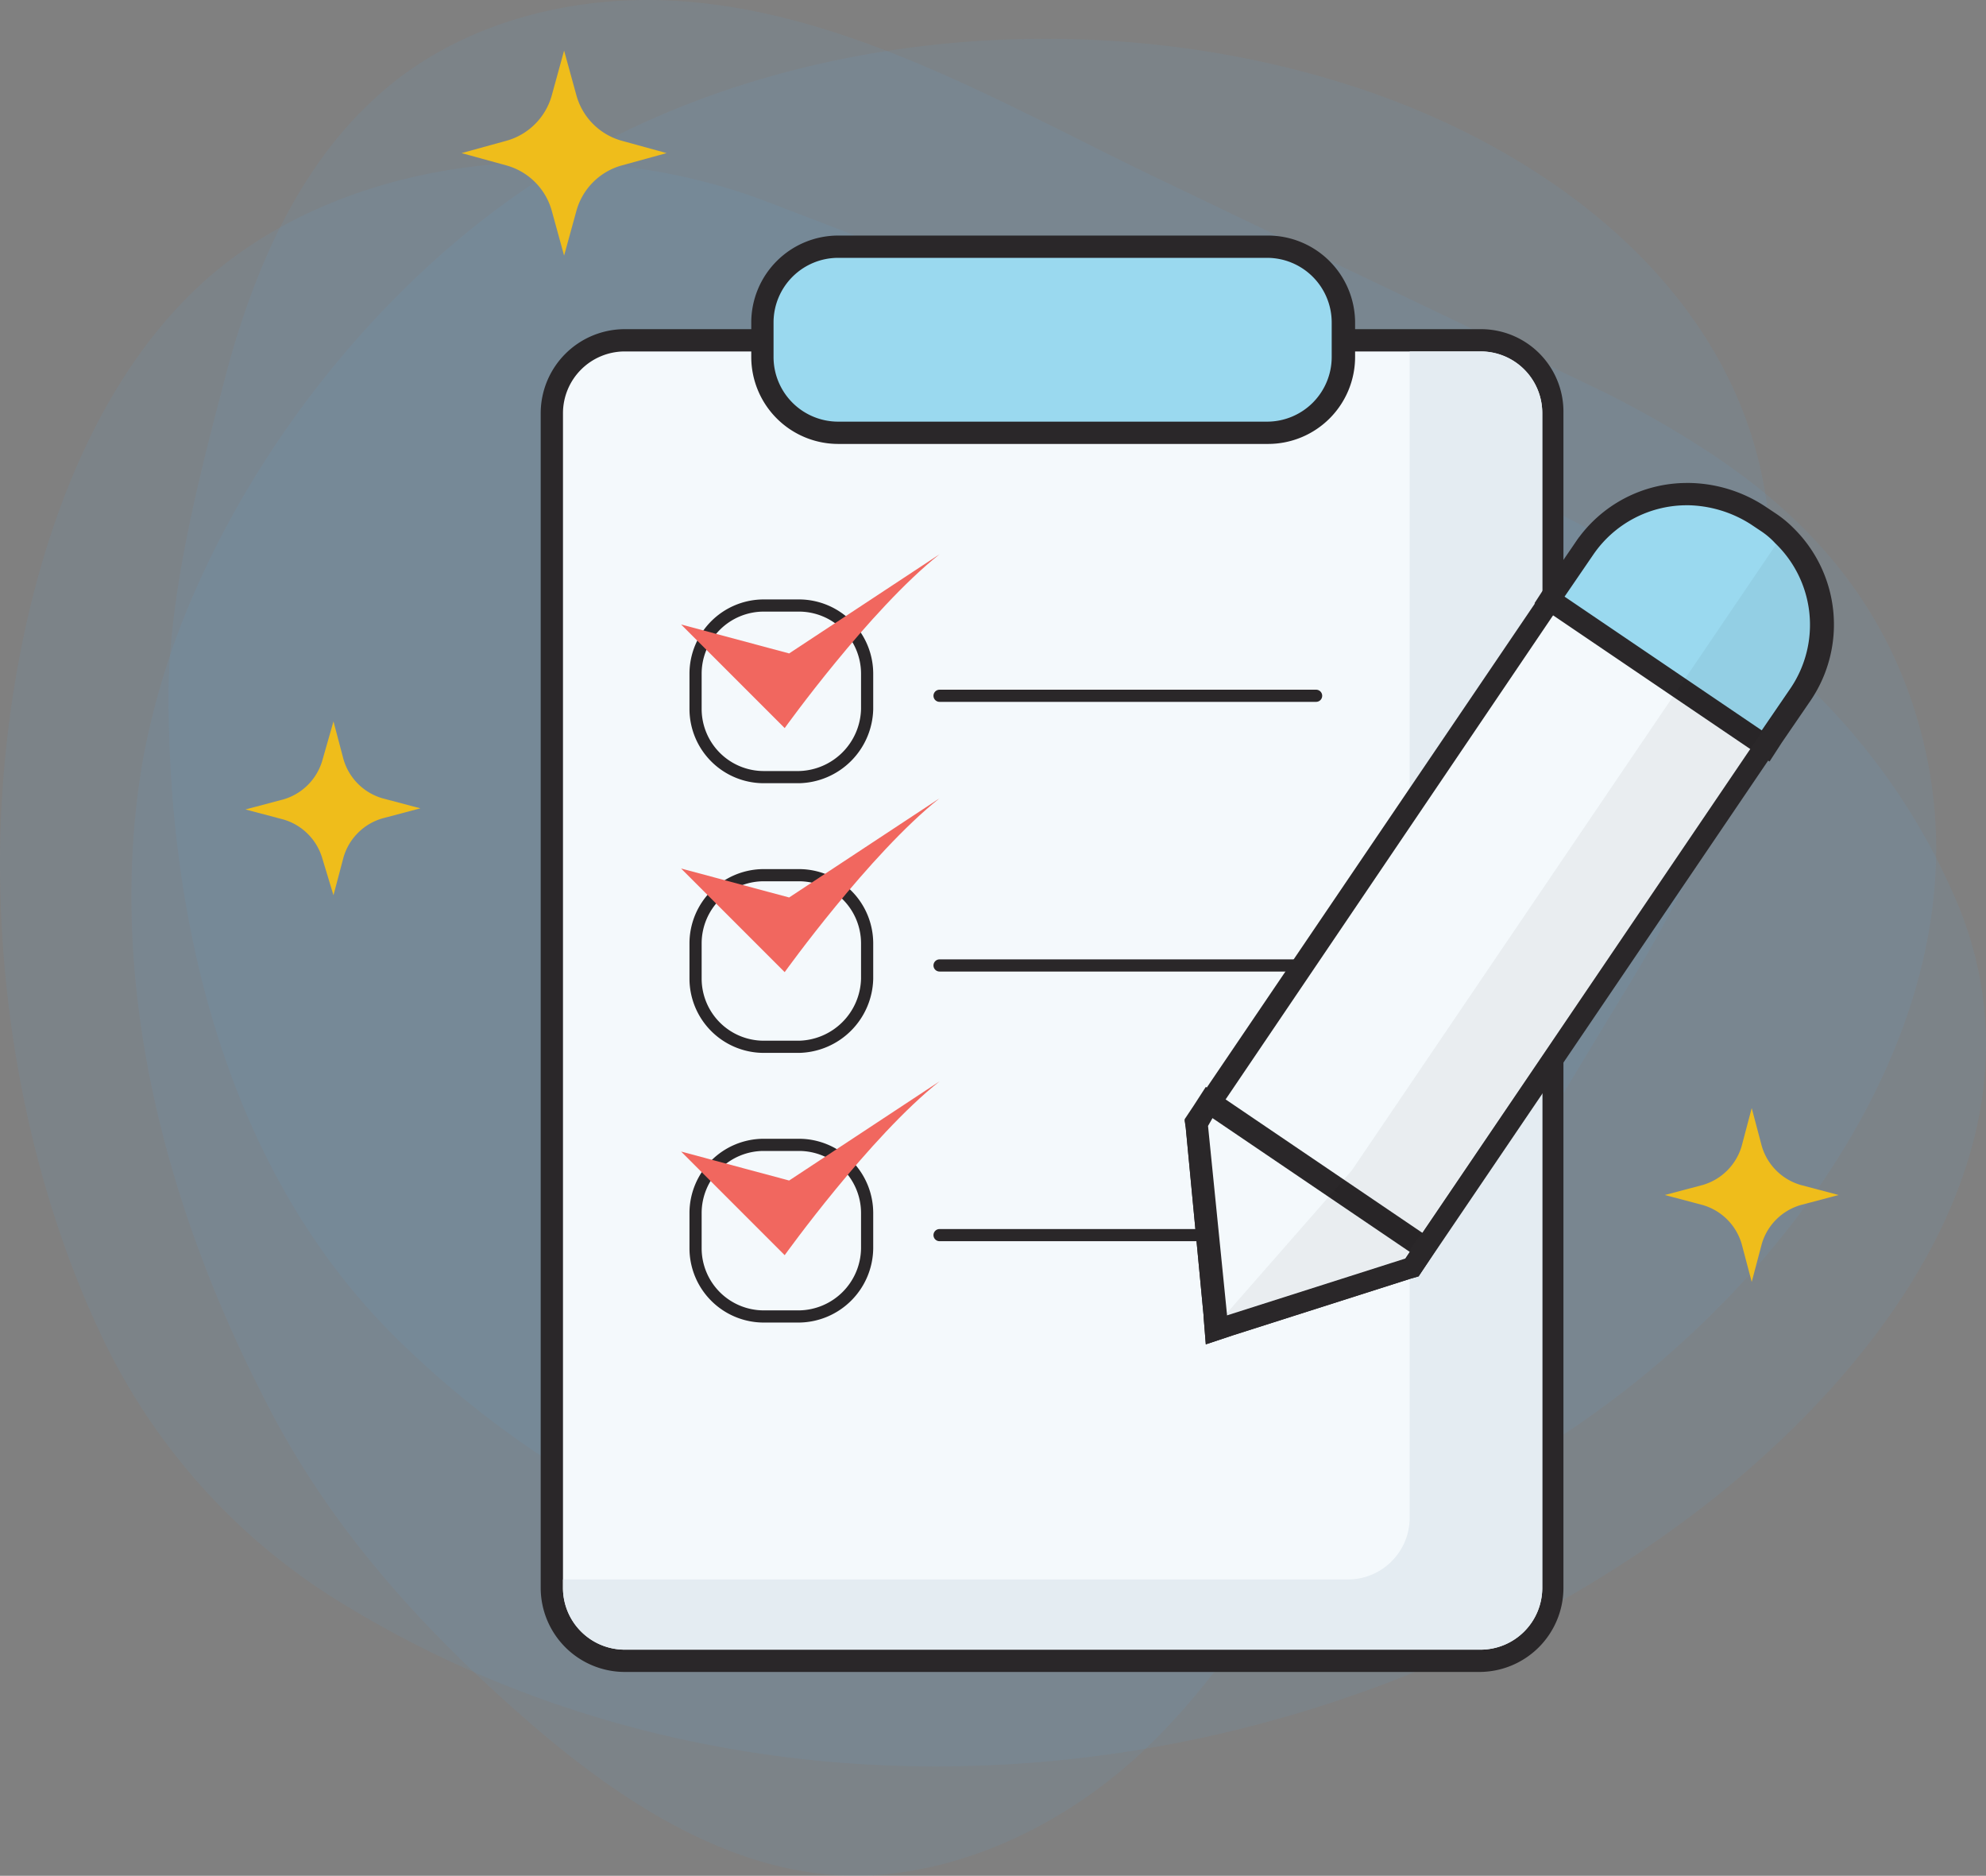 <svg xmlns="http://www.w3.org/2000/svg" width="326.315" height="308.134" viewBox="0 0 326.315 308.134"><rect x="0" y="0" width="326.315" height="308.134" fill="#808080" stroke="none"/><defs><style>.a{fill:#4db4f5;opacity:0.07;}.b{fill:#f4f9fc;}.c{fill:#2a2729;}.d{fill:#e4ecf2;}.e{fill:none;stroke:#2a2729;stroke-linecap:round;stroke-miterlimit:10;stroke-width:2px;}.f{fill:#f1675f;}.g{fill:#9ad9ef;}.h{fill:#efbd1b;}.i{opacity:0.05;}</style></defs><path class="a" d="M22.632,93.243C33.8,68.165,52.653,45.1,73.887,29.907,111.963,2.632,165.964-3.043,210.08,10.5c28.373,8.6,57.3,27.458,67.364,56.564,10.8,31.3-3.844,66.083-20.136,92.625-13.363,21.967-26.36,43.933-39.357,66.083-11.715,20.136-22.333,41.919-39.174,58.211-11.166,10.8-26.177,19.038-42.1,20.868-22.882,2.746-43.933-11.166-60.225-25.445-17.39-15.194-32.584-32.035-43.018-52.9C17.14,194.655,7.438,157.678,13.662,121.8A125.328,125.328,0,0,1,22.632,93.243Z" transform="translate(9.828 2.931)"/><path class="a" d="M268.63,74.535a163.962,163.962,0,0,0-20.136-11.349c-22.882-10.983-45.947-21.967-68.828-32.95C153.672,17.971,126.58,1.313,97.108.032,79.9-.7,61.779,4.242,48.965,16.141,36.334,27.673,29.2,44.331,24.8,60.44c-4.393,16.658-9.7,36.611-9.7,53.818,0,37.709,9.7,78.164,37.343,105.439,27.275,26.909,63.52,43.75,102.327,43.933,39.357.183,80.91-17.207,109.65-43.75,26.36-24.163,47.777-60.591,39.174-97.385C298.468,100.529,285.471,85.7,268.63,74.535Z" transform="translate(12.601 0.039)"/><path class="a" d="M.027,124.88C.942,93.029,10.644,51.11,37.736,30.607,62.082,12.3,98.144,10.288,126.152,21.089c35.879,13.729,71.94,27.641,107.819,41.37,22.7,8.787,44.3,20.5,62.055,37.16a107.19,107.19,0,0,1,25.994,37.709c15.01,38.075-12.265,74.32-40.638,96.836-62.788,49.425-155.047,59.676-224.425,17.573A103.011,103.011,0,0,1,17.051,208.17C5.336,183.824-.705,154.169.027,124.88Z" transform="translate(0.033 12.115)"/><g transform="translate(88.841 54.072)"><path class="b" d="M61.4,247.419a11.875,11.875,0,0,1-11.9-11.9V42.4A11.875,11.875,0,0,1,61.4,30.5H201.984a11.875,11.875,0,0,1,11.9,11.9V235.521a11.875,11.875,0,0,1-11.9,11.9Z" transform="translate(-47.669 -28.669)"/><path class="c" d="M203,33.161a10.157,10.157,0,0,1,10.068,10.068V236.351A10.157,10.157,0,0,1,203,246.419H62.229a10.157,10.157,0,0,1-10.068-10.068V43.229A10.157,10.157,0,0,1,62.229,33.161H203m0-3.661H62.229A13.829,13.829,0,0,0,48.5,43.229V236.351A13.829,13.829,0,0,0,62.229,250.08H202.815a13.829,13.829,0,0,0,13.729-13.729V43.229A13.555,13.555,0,0,0,203,29.5Z" transform="translate(-48.5 -29.5)"/></g><path class="d" d="M211.4,41.568V234.69a10.157,10.157,0,0,1-10.068,10.068H60.568A10.157,10.157,0,0,1,50.5,234.69v-1.464H179.553a10.157,10.157,0,0,0,10.068-10.068V31.5h11.532A10.08,10.08,0,0,1,211.4,41.568Z" transform="translate(42.002 26.233)"/><g transform="translate(114.286 99.469)"><path class="e" d="M79.424,82.49H73.566A11.211,11.211,0,0,1,62.4,71.324V65.466A11.211,11.211,0,0,1,73.566,54.3h5.858A11.211,11.211,0,0,1,90.59,65.466v5.858A11.457,11.457,0,0,1,79.424,82.49Z" transform="translate(-62.4 -54.3)"/><line class="e" x2="61.872" transform="translate(40.089 14.827)"/></g><g transform="translate(114.286 143.768)"><path class="e" d="M79.424,106.69H73.566A11.211,11.211,0,0,1,62.4,95.524V89.666A11.211,11.211,0,0,1,73.566,78.5h5.858A11.211,11.211,0,0,1,90.59,89.666v5.858A11.457,11.457,0,0,1,79.424,106.69Z" transform="translate(-62.4 -78.5)"/><line class="e" x2="61.872" transform="translate(40.089 14.827)"/></g><g transform="translate(114.286 188.067)"><path class="e" d="M79.424,130.89H73.566A11.211,11.211,0,0,1,62.4,119.724v-5.858A11.211,11.211,0,0,1,73.566,102.7h5.858A11.211,11.211,0,0,1,90.59,113.866v5.858A11.331,11.331,0,0,1,79.424,130.89Z" transform="translate(-62.4 -102.7)"/><line class="e" x2="61.872" transform="translate(40.089 14.827)"/></g><path class="f" d="M61.1,61.232,78.124,78.256s13.912-19.4,25.445-28.556L78.856,65.992Z" transform="translate(50.806 41.348)"/><path class="f" d="M61.1,83.132l17.024,17.024s13.912-19.4,25.445-28.556L78.856,87.892Z" transform="translate(50.806 59.537)"/><path class="f" d="M61.1,108.532l17.024,17.024S92.036,106.153,103.569,97L78.856,113.292Z" transform="translate(50.806 80.633)"/><g transform="translate(123.438 38.695)"><path class="g" d="M80.848,52.67A12.46,12.46,0,0,1,68.4,40.222V34.548A12.46,12.46,0,0,1,80.848,22.1h70.659a12.46,12.46,0,0,1,12.448,12.448v5.675A12.46,12.46,0,0,1,151.507,52.67Z" transform="translate(-66.569 -20.269)"/><path class="c" d="M152.154,24.761a10.625,10.625,0,0,1,10.617,10.617v5.675A10.625,10.625,0,0,1,152.154,51.67H81.678A10.625,10.625,0,0,1,71.061,41.053V35.378A10.625,10.625,0,0,1,81.678,24.761h70.476m0-3.661H81.678A14.3,14.3,0,0,0,67.4,35.378v5.675A14.3,14.3,0,0,0,81.678,55.331h70.659a14.3,14.3,0,0,0,14.278-14.278V35.378A14.337,14.337,0,0,0,152.154,21.1Z" transform="translate(-67.4 -21.1)"/></g><path class="h" d="M159.578,43.8l1.648,6.224a9.392,9.392,0,0,0,6.407,6.407l6.224,1.647-6.224,1.647a9.391,9.391,0,0,0-6.407,6.407l-1.648,6.224-1.647-6.224a9.392,9.392,0,0,0-6.407-6.407L145.3,58.078l6.224-1.647a9.392,9.392,0,0,0,6.407-6.407Z" transform="translate(120.738 36.448)"/><path class="h" d="M36.461,64.7l1.647,6.224a9.392,9.392,0,0,0,6.407,6.407l6.224,1.647-6.224,1.647a9.392,9.392,0,0,0-6.407,6.407l-1.647,6.224-1.831-6.041a9.392,9.392,0,0,0-6.407-6.407L22,79.161l6.224-1.647a9.392,9.392,0,0,0,6.407-6.407Z" transform="translate(18.332 53.807)"/><path class="h" d="M163.678,99.4l1.647,6.224a9.392,9.392,0,0,0,6.407,6.407l6.224,1.647-6.224,1.647a9.392,9.392,0,0,0-6.407,6.407l-1.647,6.224-1.647-6.224a9.391,9.391,0,0,0-6.407-6.407l-6.224-1.647,6.224-1.647a9.392,9.392,0,0,0,6.407-6.407Z" transform="translate(124.143 82.626)"/><path class="h" d="M58.241,4.5l2.014,7.322a10.707,10.707,0,0,0,7.505,7.505l7.322,2.014L67.76,23.355a10.707,10.707,0,0,0-7.505,7.505l-2.014,7.322L56.227,30.86a10.707,10.707,0,0,0-7.505-7.505L41.4,21.341l7.322-2.014a10.707,10.707,0,0,0,7.505-7.505Z" transform="translate(34.444 3.808)"/><g transform="translate(194.646 88.303)"><path class="b" d="M110.412,174.626,107.3,143.141,170.637,49.6l35.513,23.98-63.337,93.541-32.218,10.068Z" transform="translate(-105.469 -47.037)"/><path class="c" d="M172.017,53.326l32.4,21.967-62.055,91.527-29.289,9.336v-.183l-3.112-30.936,62.055-91.71M171.1,48.2l-2.014,3.112-62.055,91.527-.732,1.1.183,1.281,2.929,30.753v.183l.366,4.576,4.393-1.464,29.289-9.336,1.281-.366.732-1.1L207.529,76.94l2.014-3.112-3.112-2.014-32.4-21.967L171.1,48.2Z" transform="translate(-106.3 -48.2)"/></g><g transform="translate(252.126 79.333)"><path class="g" d="M139.1,61.69l5.675-8.42a20.2,20.2,0,0,1,16.841-8.97,20.724,20.724,0,0,1,11.349,3.478l1.647,1.1,2.746,2.2A20.3,20.3,0,0,1,180.1,77.067l-5.675,8.421Z" transform="translate(-136.537 -42.469)"/><path class="c" d="M162.778,46.961a19.8,19.8,0,0,1,10.434,3.112l1.647,1.1a12.6,12.6,0,0,1,2.38,2.014,18.583,18.583,0,0,1,2.563,23.8l-4.759,6.956-32.4-21.967,4.759-6.956a18.619,18.619,0,0,1,15.377-8.054m0-3.661h0A22.084,22.084,0,0,0,144.473,53l-4.759,6.956L137.7,63.07l3.112,2.014,32.4,21.967,3.112,2.014,2.014-3.112L183.1,79a22.232,22.232,0,0,0-2.929-28.373,18.482,18.482,0,0,0-2.929-2.38l-1.647-1.1A23.322,23.322,0,0,0,162.778,43.3Z" transform="translate(-137.7 -43.3)"/></g><g transform="translate(194.646 178.548)"><path class="b" d="M110.412,133.68,107.3,102.195l2.2-3.295,35.513,23.98-2.2,3.295-32.218,10.068Z" transform="translate(-105.469 -96.337)"/><path class="c" d="M110.876,102.626l32.4,21.967-.732,1.1-29.289,9.336v-.183l-3.112-30.936.732-1.281m-1.1-5.126-2.014,3.112-.732,1.1-.732,1.1.183,1.281,2.929,30.936v.183l.366,4.576,4.393-1.464,29.289-9.336,1.281-.366.732-1.1.732-1.1,2.014-3.112-3.112-2.014-32.4-21.967L109.778,97.5Z" transform="translate(-106.3 -97.5)"/></g><path class="i" d="M202.992,72.414l-63.7,93.724L110,175.474v-.183l16.841-19.221,3.844-4.393L200.429,48.8A18.359,18.359,0,0,1,202.992,72.414Z" transform="translate(91.419 40.601)"/></svg>